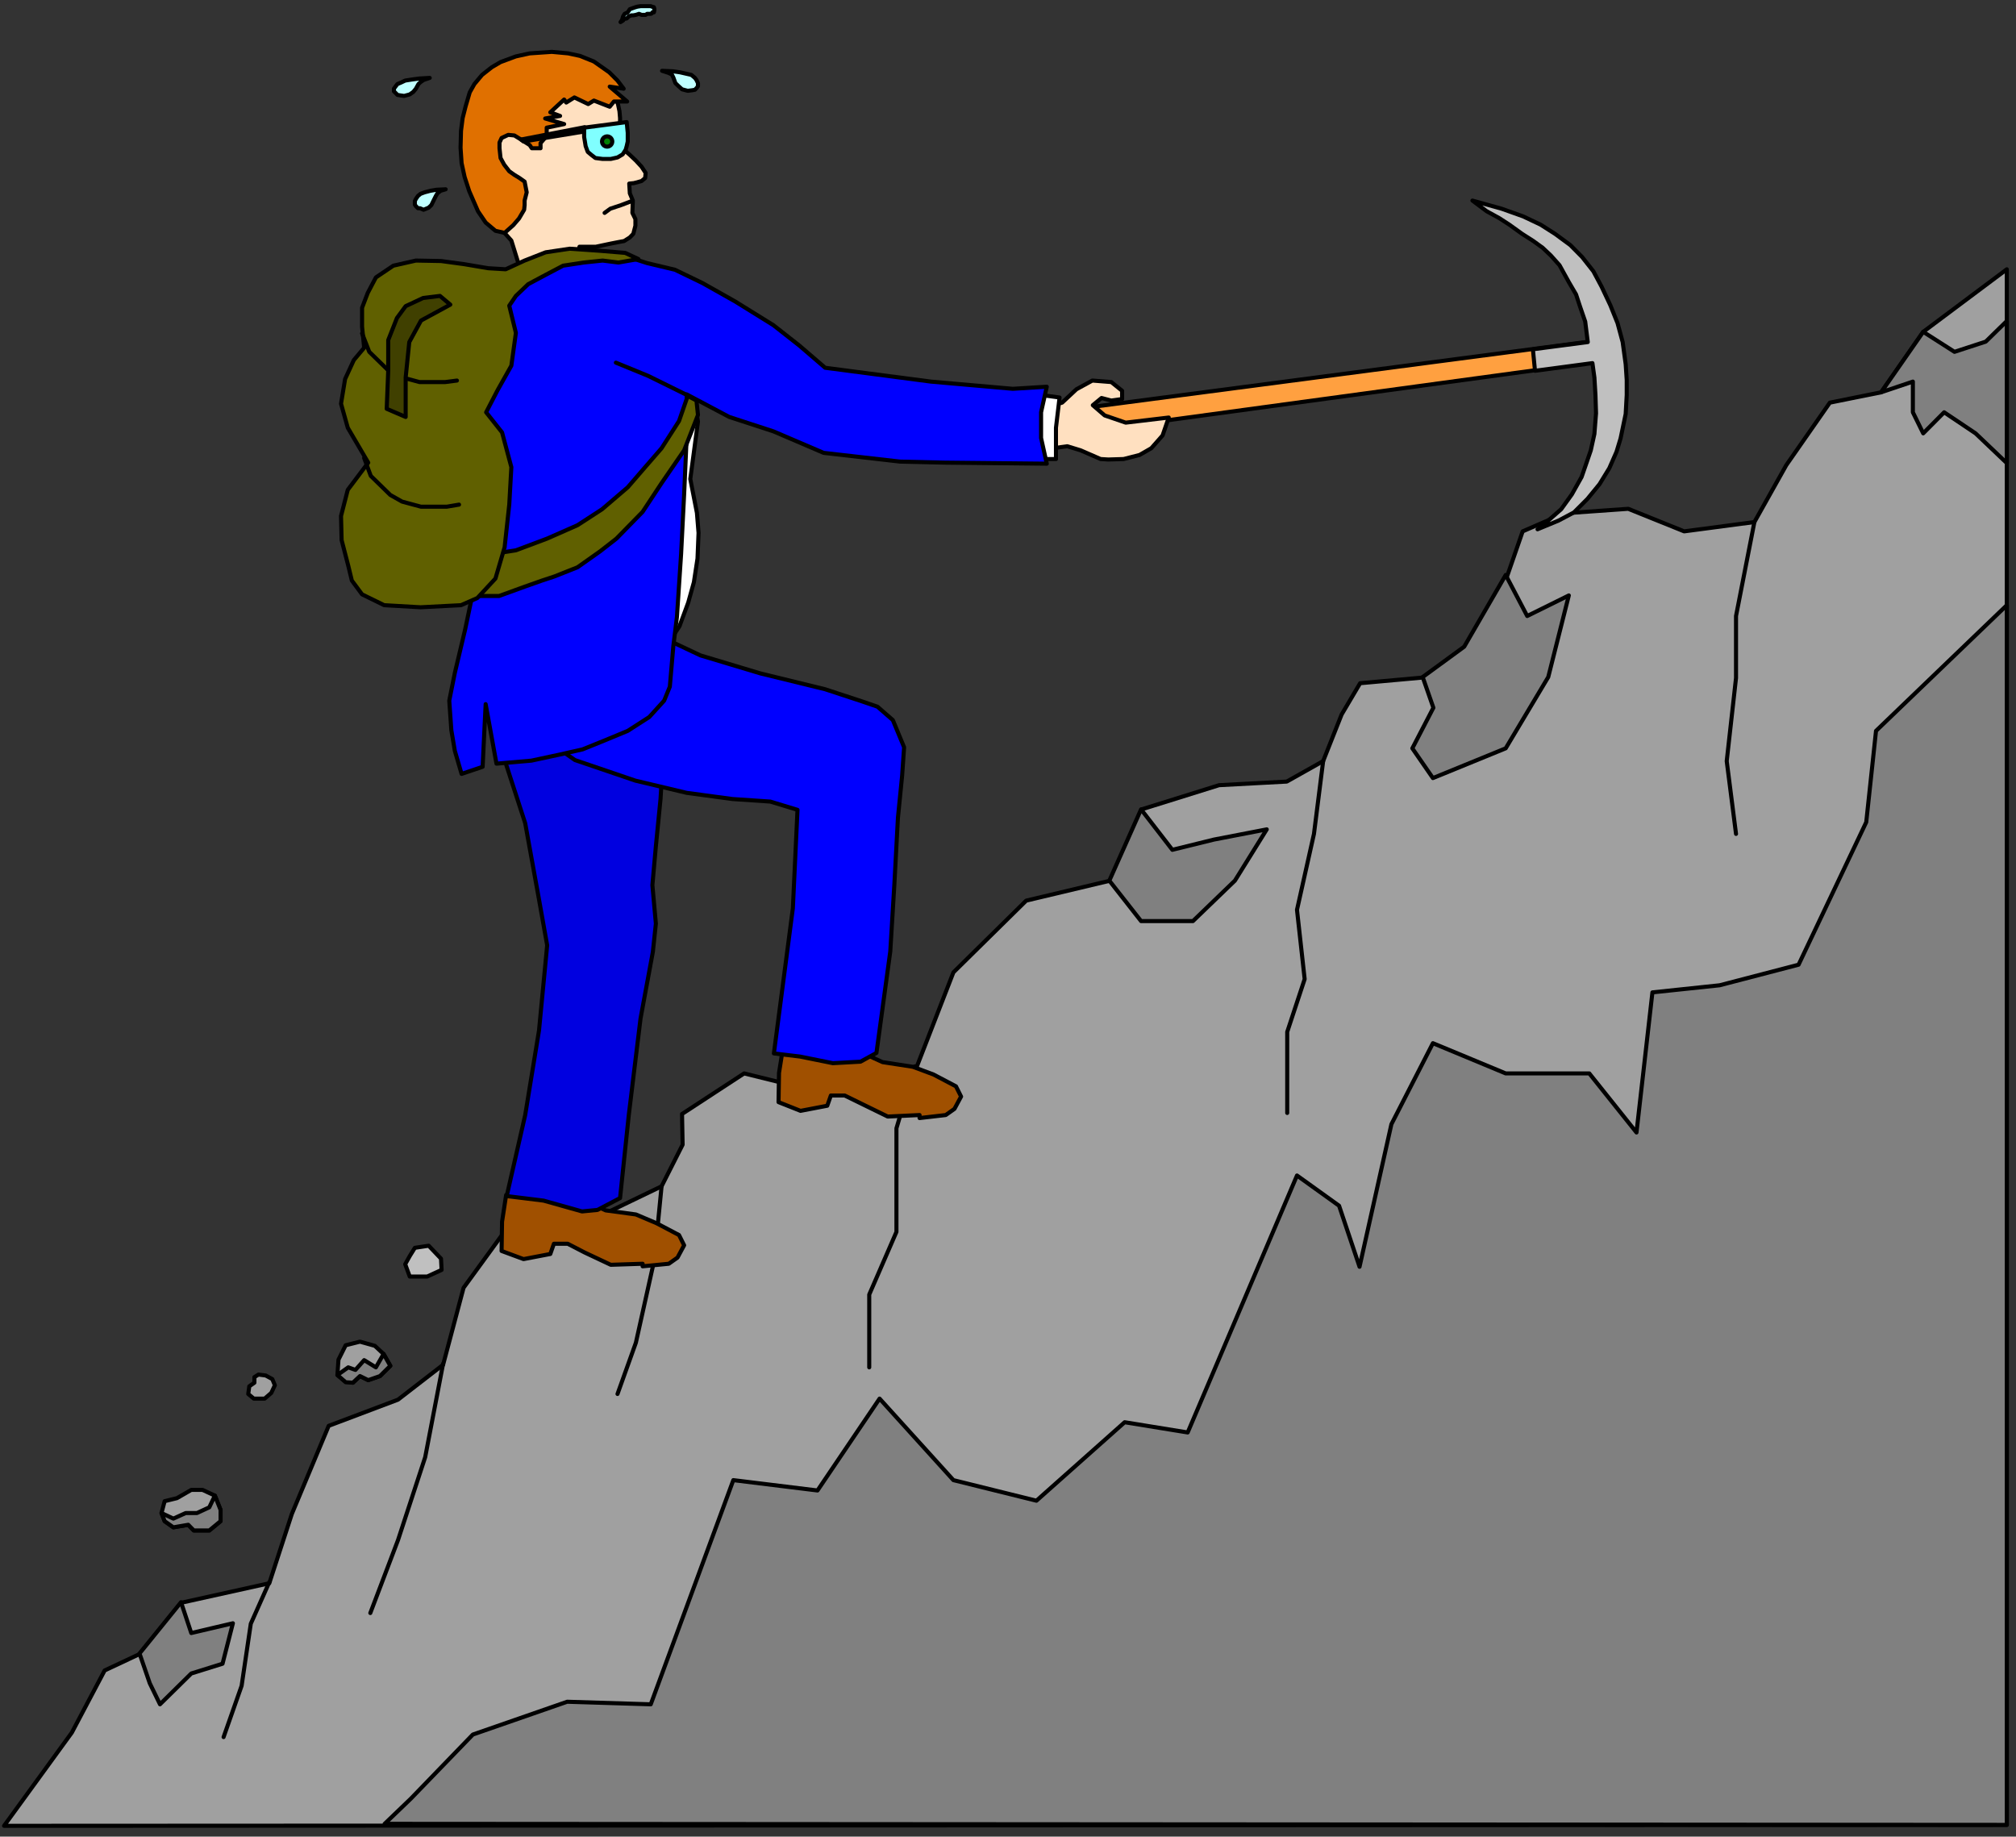 <?xml version="1.0" encoding="UTF-8" standalone="no"?>
<svg
   xmlns:ooo="http://xml.openoffice.org/svg/export"
   xmlns:dc="http://purl.org/dc/elements/1.1/"
   xmlns:cc="http://creativecommons.org/ns#"
   xmlns:rdf="http://www.w3.org/1999/02/22-rdf-syntax-ns#"
   xmlns:svg="http://www.w3.org/2000/svg"
   xmlns="http://www.w3.org/2000/svg"
   xmlns:sodipodi="http://sodipodi.sourceforge.net/DTD/sodipodi-0.dtd"
   xmlns:inkscape="http://www.inkscape.org/namespaces/inkscape"
   version="1.2"
   width="173.39mm"
   height="157.96mm"
   viewBox="0 0 17339 15796.001"
   preserveAspectRatio="xMidYMid"
   xml:space="preserve"
   id="svg220"
   sodipodi:docname="climbhil.svg"
   style="fill-rule:evenodd;stroke-width:28.222;stroke-linejoin:round"
   inkscape:version="0.92.5 (2060ec1f9f, 2020-04-08)"><rect x="0" y="0" width="17339" height="15796.001" fill="#333333" stroke="none"/><sodipodi:namedview
   pagecolor="#ffffff"
   bordercolor="#666666"
   borderopacity="1"
   objecttolerance="10"
   gridtolerance="10"
   guidetolerance="10"
   inkscape:pageopacity="0"
   inkscape:pageshadow="2"
   inkscape:window-width="664"
   inkscape:window-height="487"
   id="namedview222"
   showgrid="false"
   inkscape:zoom="0.2102413"
   inkscape:cx="327.68504"
   inkscape:cy="298.50708"
   inkscape:window-x="0"
   inkscape:window-y="0"
   inkscape:window-maximized="0"
   inkscape:current-layer="svg220" />
 <defs
   class="ClipPathGroup"
   id="defs8">
  <clipPath
   id="presentation_clip_path"
   clipPathUnits="userSpaceOnUse">
   <rect
   x="0"
   y="0"
   width="21000"
   height="29700"
   id="rect2" />
  </clipPath>
  <clipPath
   id="presentation_clip_path_shrink"
   clipPathUnits="userSpaceOnUse">
   <rect
   x="21"
   y="29"
   width="20958"
   height="29641"
   id="rect5" />
  </clipPath>
 </defs>
 <defs
   class="TextShapeIndex"
   id="defs12">
  <g
   ooo:slide="id1"
   ooo:id-list="id3"
   id="g10" />
 </defs>
 <defs
   class="EmbeddedBulletChars"
   id="defs44">
  <g
   id="bullet-char-template-57356"
   transform="matrix(4.8828125e-4,0,0,-4.8828125e-4,0,0)">
   <path
   d="M 580,1141 1163,571 580,0 -4,571 Z"
   id="path14"
   inkscape:connector-curvature="0" />
  </g>
  <g
   id="bullet-char-template-57354"
   transform="matrix(4.8828125e-4,0,0,-4.8828125e-4,0,0)">
   <path
   d="M 8,1128 H 1137 V 0 H 8 Z"
   id="path17"
   inkscape:connector-curvature="0" />
  </g>
  <g
   id="bullet-char-template-10146"
   transform="matrix(4.8828125e-4,0,0,-4.8828125e-4,0,0)">
   <path
   d="M 174,0 602,739 174,1481 1456,739 Z M 1358,739 309,1346 659,739 Z"
   id="path20"
   inkscape:connector-curvature="0" />
  </g>
  <g
   id="bullet-char-template-10132"
   transform="matrix(4.8828125e-4,0,0,-4.8828125e-4,0,0)">
   <path
   d="M 2015,739 1276,0 H 717 l 543,543 H 174 v 393 h 1086 l -543,545 h 557 z"
   id="path23"
   inkscape:connector-curvature="0" />
  </g>
  <g
   id="bullet-char-template-10007"
   transform="matrix(4.8828125e-4,0,0,-4.8828125e-4,0,0)">
   <path
   d="m 0,-2 c -7,16 -16,29 -25,39 l 381,530 c -94,256 -141,385 -141,387 0,25 13,38 40,38 9,0 21,-2 34,-5 21,4 42,12 65,25 l 27,-13 111,-251 280,301 64,-25 24,25 c 21,-10 41,-24 62,-43 C 886,937 835,863 770,784 769,783 710,716 594,584 L 774,223 c 0,-27 -21,-55 -63,-84 l 16,-20 C 717,90 699,76 672,76 641,76 570,178 457,381 L 164,-76 c -22,-34 -53,-51 -92,-51 -42,0 -63,17 -64,51 -7,9 -10,24 -10,44 0,9 1,19 2,30 z"
   id="path26"
   inkscape:connector-curvature="0" />
  </g>
  <g
   id="bullet-char-template-10004"
   transform="matrix(4.8828125e-4,0,0,-4.8828125e-4,0,0)">
   <path
   d="M 285,-33 C 182,-33 111,30 74,156 52,228 41,333 41,471 c 0,78 14,145 41,201 34,71 87,106 158,106 53,0 88,-31 106,-94 l 23,-176 c 8,-64 28,-97 59,-98 l 735,706 c 11,11 33,17 66,17 42,0 63,-15 63,-46 V 965 c 0,-36 -10,-64 -30,-84 L 442,47 C 390,-6 338,-33 285,-33 Z"
   id="path29"
   inkscape:connector-curvature="0" />
  </g>
  <g
   id="bullet-char-template-9679"
   transform="matrix(4.8828125e-4,0,0,-4.8828125e-4,0,0)">
   <path
   d="M 813,0 C 632,0 489,54 383,161 276,268 223,411 223,592 c 0,181 53,324 160,431 106,107 249,161 430,161 179,0 323,-54 432,-161 108,-107 162,-251 162,-431 0,-180 -54,-324 -162,-431 C 1136,54 992,0 813,0 Z"
   id="path32"
   inkscape:connector-curvature="0" />
  </g>
  <g
   id="bullet-char-template-8226"
   transform="matrix(4.8828125e-4,0,0,-4.8828125e-4,0,0)">
   <path
   d="m 346,457 c -73,0 -137,26 -191,78 -54,51 -81,114 -81,188 0,73 27,136 81,188 54,52 118,78 191,78 73,0 134,-26 185,-79 51,-51 77,-114 77,-187 0,-75 -25,-137 -76,-188 -50,-52 -112,-78 -186,-78 z"
   id="path35"
   inkscape:connector-curvature="0" />
  </g>
  <g
   id="bullet-char-template-8211"
   transform="matrix(4.8828125e-4,0,0,-4.8828125e-4,0,0)">
   <path
   d="M -4,459 H 1135 V 606 H -4 Z"
   id="path38"
   inkscape:connector-curvature="0" />
  </g>
  <g
   id="bullet-char-template-61548"
   transform="matrix(4.8828125e-4,0,0,-4.8828125e-4,0,0)">
   <path
   d="m 173,740 c 0,163 58,303 173,419 116,115 255,173 419,173 163,0 302,-58 418,-173 116,-116 174,-256 174,-419 0,-163 -58,-303 -174,-418 C 1067,206 928,148 765,148 601,148 462,206 346,322 231,437 173,577 173,740 Z"
   id="path41"
   inkscape:connector-curvature="0" />
  </g>
 </defs>
 <g
   id="g49"
   transform="translate(-1830,-6952)">
  <g
   id="id2"
   class="Master_Slide">
   <g
   id="bg-id2"
   class="Background" />
   <g
   id="bo-id2"
   class="BackgroundObjects" />
  </g>
 </g>
 <g
   class="SlideGroup"
   id="g218"
   transform="translate(-1830,-6952)">
  <g
   id="g216">
   <g
   id="container-id1">
    <g
   id="id1"
   class="Slide"
   clip-path="url(#presentation_clip_path)">
     <g
   class="Page"
   id="g212">
      <g
   class="Graphic"
   id="g210">
       <g
   id="id3">
        <rect
   class="BoundingBox"
   x="1830"
   y="6952"
   width="17339"
   height="15796"
   id="rect51"
   style="fill:none;stroke:none" />
        <path
   d="m 1865,22655 583,-802 282,-534 300,-141 357,-441 759,-168 194,-596 317,-758 596,-225 388,-300 176,-662 446,-613 542,84 358,-172 357,-172 181,-358 -5,-264 534,-349 538,133 225,-133 631,177 406,-1046 626,-617 723,-172 270,-613 666,-208 582,-31 313,-176 159,-401 159,-269 542,-49 362,-265 361,-608 133,-384 357,-155 551,-39 481,194 604,-80 274,-489 375,-538 441,-89 362,-520 719,-538 v 13379 z"
   id="path53"
   inkscape:connector-curvature="0"
   style="fill:#a0a0a0;stroke:none" />
        <path
   d="m 1865,22655 583,-802 282,-534 300,-141 357,-441 759,-168 194,-596 317,-758 596,-225 388,-300 176,-662 446,-613 542,84 358,-172 357,-172 181,-358 -5,-264 534,-349 538,133 225,-133 631,177 406,-1046 626,-617 723,-172 270,-613 666,-208 582,-31 313,-176 159,-401 159,-269 542,-49 362,-265 361,-608 133,-384 357,-155 551,-39 481,194 604,-80 274,-489 375,-538 441,-89 362,-520 719,-538 v 13379 z"
   id="path55"
   inkscape:connector-curvature="0"
   style="fill:none;stroke:#000000;stroke-width:35;stroke-linecap:round;stroke-linejoin:round" />
        <path
   d="m 9699,16123 -159,533 v 441 450 l -234,539 v 626"
   id="path57"
   inkscape:connector-curvature="0"
   style="fill:none;stroke:#000000;stroke-width:35;stroke-linecap:round;stroke-linejoin:round" />
        <path
   d="m 4146,20560 -159,357 -79,534 -155,441"
   id="path59"
   inkscape:connector-curvature="0"
   style="fill:none;stroke:#000000;stroke-width:35;stroke-linecap:round;stroke-linejoin:round" />
        <path
   d="m 5641,18681 -154,803 -234,714 -238,627"
   id="path61"
   inkscape:connector-curvature="0"
   style="fill:none;stroke:#000000;stroke-width:35;stroke-linecap:round;stroke-linejoin:round" />
        <path
   d="m 7520,17155 -62,631 -159,714 -158,441"
   id="path63"
   inkscape:connector-curvature="0"
   style="fill:none;stroke:#000000;stroke-width:35;stroke-linecap:round;stroke-linejoin:round" />
        <path
   d="m 13210,13498 -79,626 -146,653 66,596 -150,454 v 697"
   id="path65"
   inkscape:connector-curvature="0"
   style="fill:none;stroke:#000000;stroke-width:35;stroke-linecap:round;stroke-linejoin:round" />
        <path
   d="m 16919,11442 -158,808 v 533 l -80,715 80,626"
   id="path67"
   inkscape:connector-curvature="0"
   style="fill:none;stroke:#000000;stroke-width:35;stroke-linecap:round;stroke-linejoin:round" />
        <path
   d="m 19090,12157 -1125,1081 -84,785 -582,1226 -679,177 -578,61 -137,1205 -406,-508 h -719 l -626,-260 -357,697 -274,1226 -176,-525 -362,-260 -940,2210 -542,-88 -759,675 -714,-177 -635,-701 -534,790 -724,-89 -710,1928 -719,-22 -811,282 -534,552 -225,216 13952,9 z"
   id="path69"
   inkscape:connector-curvature="0"
   style="fill:#808080;stroke:none" />
        <path
   d="m 19090,12157 -1125,1081 -84,785 -582,1226 -679,177 -578,61 -137,1205 -406,-508 h -719 l -626,-260 -357,697 -274,1226 -176,-525 -362,-260 -940,2210 -542,-88 -759,675 -714,-177 -635,-701 -534,790 -724,-89 -710,1928 -719,-22 -811,282 -534,552 -225,216 13952,9 z"
   id="path71"
   inkscape:connector-curvature="0"
   style="fill:none;stroke:#000000;stroke-width:35;stroke-linecap:round;stroke-linejoin:round" />
        <path
   d="m 14780,11897 185,353 358,-177 -177,702 -366,613 -626,256 -177,-256 181,-349 -92,-264 357,-261 z"
   id="path73"
   inkscape:connector-curvature="0"
   style="fill:#808080;stroke:none" />
        <path
   d="m 14780,11897 185,353 358,-177 -177,702 -366,613 -626,256 -177,-256 181,-349 -92,-264 357,-261 z"
   id="path75"
   inkscape:connector-curvature="0"
   style="fill:none;stroke:#000000;stroke-width:35;stroke-linecap:round;stroke-linejoin:round" />
        <path
   d="m 11644,13913 -273,613 273,348 h 446 l 361,-348 274,-441 -455,88 -357,88 z"
   id="path77"
   inkscape:connector-curvature="0"
   style="fill:#808080;stroke:none" />
        <path
   d="m 11644,13913 -273,613 273,348 h 446 l 361,-348 274,-441 -455,88 -357,88 z"
   id="path79"
   inkscape:connector-curvature="0"
   style="fill:none;stroke:#000000;stroke-width:35;stroke-linecap:round;stroke-linejoin:round" />
        <path
   d="m 3387,20732 -357,441 88,256 88,181 269,-265 269,-84 89,-348 -358,84 z"
   id="path81"
   inkscape:connector-curvature="0"
   style="fill:#808080;stroke:none" />
        <path
   d="m 3387,20732 -357,441 88,256 88,181 269,-265 269,-84 89,-348 -358,84 z"
   id="path83"
   inkscape:connector-curvature="0"
   style="fill:none;stroke:#000000;stroke-width:35;stroke-linecap:round;stroke-linejoin:round" />
        <path
   d="m 18371,9806 269,172 269,-88 181,-177 v 1222 l -269,-256 -270,-181 -180,181 -89,-181 v -264 l -273,92 z"
   id="path85"
   inkscape:connector-curvature="0"
   style="fill:#808080;stroke:none" />
        <path
   d="m 18371,9806 269,172 269,-88 181,-177 v 1222 l -269,-256 -270,-181 -180,181 -89,-181 v -264 l -273,92 z"
   id="path87"
   inkscape:connector-curvature="0"
   style="fill:none;stroke:#000000;stroke-width:35;stroke-linecap:round;stroke-linejoin:round" />
        <path
   d="m 5517,17666 -119,18 -44,71 -39,70 39,106 h 150 l 124,-57 -5,-97 z"
   id="path89"
   inkscape:connector-curvature="0"
   style="fill:#c0c0c0;stroke:none" />
        <path
   d="m 5517,17666 -119,18 -44,71 -39,70 39,106 h 150 l 124,-57 -5,-97 z"
   id="path91"
   inkscape:connector-curvature="0"
   style="fill:none;stroke:#000000;stroke-width:35;stroke-linecap:round;stroke-linejoin:round" />
        <path
   d="m 4115,18782 -62,-8 -35,22 v 48 l -44,31 -9,66 48,40 h 93 l 57,-49 31,-66 -22,-53 z"
   id="path93"
   inkscape:connector-curvature="0"
   style="fill:#a0a0a0;stroke:none" />
        <path
   d="m 4115,18782 -62,-8 -35,22 v 48 l -44,31 -9,66 48,40 h 93 l 57,-49 31,-66 -22,-53 z"
   id="path95"
   inkscape:connector-curvature="0"
   style="fill:none;stroke:#000000;stroke-width:35;stroke-linecap:round;stroke-linejoin:round" />
        <path
   d="m 4803,18522 123,-31 128,36 75,70 58,102 -89,88 -101,35 -71,-35 -61,57 -62,-9 -71,-57 9,-132 z"
   id="path97"
   inkscape:connector-curvature="0"
   style="fill:#a0a0a0;stroke:none" />
        <path
   d="m 4803,18522 123,-31 128,36 75,70 58,102 -89,88 -101,35 -71,-35 -61,57 -62,-9 -71,-57 9,-132 z"
   id="path99"
   inkscape:connector-curvature="0"
   style="fill:none;stroke:#000000;stroke-width:35;stroke-linecap:round;stroke-linejoin:round" />
        <path
   d="m 5129,18597 58,102 -89,88 -101,35 -71,-35 -61,57 -62,-4 -71,-62 93,-66 62,22 75,-84 101,62 z"
   id="path101"
   inkscape:connector-curvature="0"
   style="fill:#808080;stroke:none" />
        <path
   d="m 5129,18597 58,102 -89,88 -101,35 -71,-35 -61,57 -62,-4 -71,-62 93,-66 62,22 75,-84 101,62 z"
   id="path103"
   inkscape:connector-curvature="0"
   style="fill:none;stroke:#000000;stroke-width:35;stroke-linecap:round;stroke-linejoin:round" />
        <path
   d="m 3352,19837 123,-71 h 97 l 106,49 49,123 v 97 l -97,80 h -133 l -48,-49 -128,22 -75,-53 -27,-70 27,-102 z"
   id="path105"
   inkscape:connector-curvature="0"
   style="fill:#a0a0a0;stroke:none" />
        <path
   d="m 3352,19837 123,-71 h 97 l 106,49 49,123 v 97 l -97,80 h -133 l -48,-49 -128,22 -75,-53 -27,-70 27,-102 z"
   id="path107"
   inkscape:connector-curvature="0"
   style="fill:none;stroke:#000000;stroke-width:35;stroke-linecap:round;stroke-linejoin:round" />
        <path
   d="m 3219,19965 102,48 106,-48 h 97 l 106,-49 48,-101 49,123 v 97 l -97,80 h -133 l -48,-49 -128,22 -75,-53 z"
   id="path109"
   inkscape:connector-curvature="0"
   style="fill:#808080;stroke:none" />
        <path
   d="m 3219,19965 102,48 106,-48 h 97 l 106,-49 48,-101 49,123 v 97 l -97,80 h -133 l -48,-49 -128,22 -75,-53 z"
   id="path111"
   inkscape:connector-curvature="0"
   style="fill:none;stroke:#000000;stroke-width:35;stroke-linecap:round;stroke-linejoin:round" />
        <path
   d="m 10497,10547 27,203 4988,-679 -44,-177 z"
   id="path113"
   inkscape:connector-curvature="0"
   style="fill:#ffa040;stroke:none" />
        <path
   d="m 10497,10547 27,203 4988,-679 -44,-177 z"
   id="path115"
   inkscape:connector-curvature="0"
   style="fill:none;stroke:#000000;stroke-width:35;stroke-linecap:round;stroke-linejoin:round" />
        <path
   d="m 15014,9956 18,185 494,-66 17,124 9,150 5,158 -14,177 -31,141 -44,128 -35,101 -84,150 -92,128 -111,97 -92,75 181,-75 132,-70 115,-115 105,-128 84,-137 62,-141 35,-115 44,-211 9,-163 v -128 l -9,-137 -26,-190 -44,-163 -62,-154 -75,-159 -71,-133 -97,-123 -101,-102 -132,-97 -124,-79 -150,-71 -185,-66 -251,-70 123,92 106,58 88,57 110,79 97,62 80,58 70,66 75,84 80,145 62,106 35,106 44,128 22,176 z"
   id="path117"
   inkscape:connector-curvature="0"
   style="fill:#c0c0c0;stroke:none" />
        <path
   d="m 15014,9956 18,185 494,-66 17,124 9,150 5,158 -14,177 -31,141 -44,128 -35,101 -84,150 -92,128 -111,97 -92,75 181,-75 132,-70 115,-115 105,-128 84,-137 62,-141 35,-115 44,-211 9,-163 v -128 l -9,-137 -26,-190 -44,-163 -62,-154 -75,-159 -71,-133 -97,-123 -101,-102 -132,-97 -124,-79 -150,-71 -185,-66 -251,-70 123,92 106,58 88,57 110,79 97,62 80,58 70,66 75,84 80,145 62,106 35,106 44,128 22,176 z"
   id="path119"
   inkscape:connector-curvature="0"
   style="fill:none;stroke:#000000;stroke-width:35;stroke-linecap:round;stroke-linejoin:round" />
        <path
   d="m 8565,15959 -35,221 -4,251 189,75 230,-44 31,-88 h 119 l 145,71 225,110 274,-13 v 26 l 225,-26 75,-53 57,-106 -44,-88 -194,-102 -177,-66 -260,-40 -203,-92 -216,-22 z"
   id="path121"
   inkscape:connector-curvature="0"
   style="fill:#a05000;stroke:none" />
        <path
   d="m 8565,15959 -35,221 -4,251 189,75 230,-44 31,-88 h 119 l 145,71 225,110 274,-13 v 26 l 225,-26 75,-53 57,-106 -44,-88 -194,-102 -177,-66 -260,-40 -203,-92 -216,-22 z"
   id="path123"
   inkscape:connector-curvature="0"
   style="fill:none;stroke:#000000;stroke-width:35;stroke-linecap:round;stroke-linejoin:round" />
        <path
   d="m 6183,17230 -35,229 -4,252 189,70 230,-44 31,-88 h 119 l 145,75 225,106 274,-9 v 22 l 225,-22 75,-53 57,-106 -44,-88 -194,-102 -177,-75 -260,-35 -203,-93 -216,-26 z"
   id="path125"
   inkscape:connector-curvature="0"
   style="fill:#a05000;stroke:none" />
        <path
   d="m 6183,17230 -35,229 -4,252 189,70 230,-44 31,-88 h 119 l 145,75 225,106 274,-9 v 22 l 225,-22 75,-53 57,-106 -44,-88 -194,-102 -177,-75 -260,-35 -203,-93 -216,-26 z"
   id="path127"
   inkscape:connector-curvature="0"
   style="fill:none;stroke:#000000;stroke-width:35;stroke-linecap:round;stroke-linejoin:round" />
        <path
   d="m 6161,12510 -61,406 48,503 199,613 119,657 70,393 -70,732 -119,728 -159,697 317,39 331,93 133,-13 194,-102 75,-714 101,-830 106,-573 26,-243 -30,-331 30,-335 40,-406 35,-573 v -472 l 67,-304 z"
   id="path129"
   inkscape:connector-curvature="0"
   style="fill:#0000e0;stroke:none" />
        <path
   d="m 6161,12510 -61,406 48,503 199,613 119,657 70,393 -70,732 -119,728 -159,697 317,39 331,93 133,-13 194,-102 75,-714 101,-830 106,-573 26,-243 -30,-331 30,-335 40,-406 35,-573 v -472 l 67,-304 z"
   id="path131"
   inkscape:connector-curvature="0"
   style="fill:none;stroke:#000000;stroke-width:35;stroke-linecap:round;stroke-linejoin:round" />
        <path
   d="m 8486,16012 225,27 282,57 238,-13 137,-75 119,-873 35,-574 31,-578 36,-361 17,-243 -97,-234 -132,-115 -128,-44 -322,-106 -556,-136 -516,-155 -242,-114 -102,-239 -70,-167 -243,66 -384,35 -278,36 -467,-18 v 494 l 92,379 274,190 340,238 520,177 441,105 393,53 326,22 234,71 -40,847 z"
   id="path133"
   inkscape:connector-curvature="0"
   style="fill:#0000ff;stroke:none" />
        <path
   d="m 8486,16012 225,27 282,57 238,-13 137,-75 119,-873 35,-574 31,-578 36,-361 17,-243 -97,-234 -132,-115 -128,-44 -322,-106 -556,-136 -516,-155 -242,-114 -102,-239 -70,-167 -243,66 -384,35 -278,36 -467,-18 v 494 l 92,379 274,190 340,238 520,177 441,105 393,53 326,22 234,71 -40,847 z"
   id="path135"
   inkscape:connector-curvature="0"
   style="fill:none;stroke:#000000;stroke-width:35;stroke-linecap:round;stroke-linejoin:round" />
        <path
   d="m 7560,12510 114,-172 75,-203 49,-176 31,-203 9,-221 -14,-172 -57,-291 66,-494 -79,-485 388,247 -44,-300 -35,-296 -36,-238 -436,-216 -287,-93 -591,-31 -384,164 -176,414 -67,781 36,803 66,710 -35,644 335,88 626,-88 z"
   id="path137"
   inkscape:connector-curvature="0"
   style="fill:#ffffff;stroke:none" />
        <path
   d="m 7560,12510 114,-172 75,-203 49,-176 31,-203 9,-221 -14,-172 -57,-291 66,-494 -79,-485 388,247 -44,-300 -35,-296 -36,-238 -436,-216 -287,-93 -591,-31 -384,164 -176,414 -67,781 36,803 66,710 -35,644 335,88 626,-88 z"
   id="path139"
   inkscape:connector-curvature="0"
   style="fill:none;stroke:#000000;stroke-width:35;stroke-linecap:round;stroke-linejoin:round" />
        <path
   d="m 10850,10446 115,-31 123,-115 137,-75 163,13 93,75 v 71 l -93,13 -84,-22 -75,62 102,88 181,62 370,-44 -53,154 -97,110 -101,58 -137,35 -132,4 -66,-4 -172,-75 -115,-35 -159,22 h -366 l -31,-366 z"
   id="path141"
   inkscape:connector-curvature="0"
   style="fill:#ffe0c0;stroke:none" />
        <path
   d="m 10850,10446 115,-31 123,-115 137,-75 163,13 93,75 v 71 l -93,13 -84,-22 -75,62 102,88 181,62 370,-44 -53,154 -97,110 -101,58 -137,35 -132,4 -66,-4 -172,-75 -115,-35 -159,22 h -366 l -31,-366 z"
   id="path143"
   inkscape:connector-curvature="0"
   style="fill:none;stroke:#000000;stroke-width:35;stroke-linecap:round;stroke-linejoin:round" />
        <path
   d="m 10718,10340 225,31 -31,260 v 269 h -172 z"
   id="path145"
   inkscape:connector-curvature="0"
   style="fill:#ffffff;stroke:none" />
        <path
   d="m 10718,10340 225,31 -31,260 v 269 h -172 z"
   id="path147"
   inkscape:connector-curvature="0"
   style="fill:none;stroke:#000000;stroke-width:35;stroke-linecap:round;stroke-linejoin:round" />
        <path
   d="m 7736,10344 v 366 l -22,494 -26,512 -14,212 -22,331 -31,251 -30,348 -49,120 -128,141 -185,119 -203,84 -185,75 -194,44 -247,53 -300,26 -93,-512 -26,539 -181,61 -58,-198 -30,-177 -18,-255 48,-239 89,-375 61,-291 27,-317 v -552 l 31,-626 57,-282 18,-225 26,-146 58,-225 26,-128 40,-167 106,-133 70,-44 137,-57 163,-40 265,-22 247,31 233,75 239,57 238,115 282,159 327,203 224,176 221,190 909,119 705,62 292,-18 -49,220 v 221 l 49,221 -878,-9 -384,-9 -657,-75 -432,-185 -380,-124 z"
   id="path149"
   inkscape:connector-curvature="0"
   style="fill:#0000ff;stroke:none" />
        <path
   d="m 7736,10344 v 366 l -22,494 -26,512 -14,212 -22,331 -31,251 -30,348 -49,120 -128,141 -185,119 -203,84 -185,75 -194,44 -247,53 -300,26 -93,-512 -26,539 -181,61 -58,-198 -30,-177 -18,-255 48,-239 89,-375 61,-291 27,-317 v -552 l 31,-626 57,-282 18,-225 26,-146 58,-225 26,-128 40,-167 106,-133 70,-44 137,-57 163,-40 265,-22 247,31 233,75 239,57 238,115 282,159 327,203 224,176 221,190 909,119 705,62 292,-18 -49,220 v 221 l 49,221 -878,-9 -384,-9 -657,-75 -432,-185 -380,-124 z"
   id="path151"
   inkscape:connector-curvature="0"
   style="fill:none;stroke:#000000;stroke-width:35;stroke-linecap:round;stroke-linejoin:round" />
        <path
   d="m 7754,10357 -349,-172 -278,-114"
   id="path153"
   inkscape:connector-curvature="0"
   style="fill:none;stroke:#000000;stroke-width:35;stroke-linecap:round;stroke-linejoin:round" />
        <path
   d="m 7167,7142 13,-18 9,-31 13,-22 27,-13 18,-27 22,-8 26,-9 18,-5 26,-4 h 27 35 26 l 9,4 18,5 v 4 l 4,9 v 4 9 l -4,18 h -13 l -5,9 -9,4 h -22 -9 l -13,9 h -22 -13 l -22,-9 -27,9 -22,4 h -17 l -22,9 -18,18 -22,4 -9,13 z"
   id="path155"
   inkscape:connector-curvature="0"
   style="fill:#c0ffff;stroke:none" />
        <path
   d="m 7167,7142 13,-18 9,-31 13,-22 27,-13 18,-27 22,-8 26,-9 18,-5 26,-4 h 27 35 26 l 9,4 18,5 v 4 l 4,9 v 4 9 l -4,18 h -13 l -5,9 -9,4 h -22 -9 l -13,9 h -22 -13 l -22,-9 -27,9 -22,4 h -17 l -22,9 -18,18 -22,4 -9,13 z"
   id="path157"
   inkscape:connector-curvature="0"
   style="fill:none;stroke:#000000;stroke-width:35;stroke-linecap:round;stroke-linejoin:round" />
        <path
   d="m 5584,8584 -53,9 -49,13 -35,13 -22,18 -18,26 -9,18 v 31 l 9,13 18,18 h 17 l 31,13 44,-18 23,-22 17,-35 22,-44 13,-22 27,-22 44,-13 z"
   id="path159"
   inkscape:connector-curvature="0"
   style="fill:#c0ffff;stroke:none" />
        <path
   d="m 5584,8584 -53,9 -49,13 -35,13 -22,18 -18,26 -9,18 v 31 l 9,13 18,18 h 17 l 31,13 44,-18 23,-22 17,-35 22,-44 13,-22 27,-22 44,-13 z"
   id="path161"
   inkscape:connector-curvature="0"
   style="fill:none;stroke:#000000;stroke-width:35;stroke-linecap:round;stroke-linejoin:round" />
        <path
   d="m 5438,7627 -66,9 -57,9 -36,17 -31,13 -17,22 -13,18 v 22 l 13,13 17,18 22,4 36,5 48,-13 31,-22 22,-27 22,-40 18,-17 26,-18 53,-18 z"
   id="path163"
   inkscape:connector-curvature="0"
   style="fill:#c0ffff;stroke:none" />
        <path
   d="m 5438,7627 -66,9 -57,9 -36,17 -31,13 -17,22 -13,18 v 22 l 13,13 17,18 22,4 36,5 48,-13 31,-22 22,-27 22,-40 18,-17 26,-18 53,-18 z"
   id="path165"
   inkscape:connector-curvature="0"
   style="fill:none;stroke:#000000;stroke-width:35;stroke-linecap:round;stroke-linejoin:round" />
        <path
   d="m 7617,7565 62,9 57,13 40,9 31,26 13,18 13,27 v 26 l -9,13 -17,18 -22,4 -40,5 -49,-13 -30,-27 -27,-26 -18,-49 -13,-26 -31,-14 -53,-17 z"
   id="path167"
   inkscape:connector-curvature="0"
   style="fill:#c0ffff;stroke:none" />
        <path
   d="m 7617,7565 62,9 57,13 40,9 31,26 13,18 13,27 v 26 l -9,13 -17,18 -22,4 -40,5 -49,-13 -30,-27 -27,-26 -18,-49 -13,-26 -31,-14 -53,-17 z"
   id="path169"
   inkscape:connector-curvature="0"
   style="fill:none;stroke:#000000;stroke-width:35;stroke-linecap:round;stroke-linejoin:round" />
        <path
   d="m 6303,9263 -75,-242 -75,-84 -137,-110 -80,-137 -70,-176 -13,-106 -5,-128 9,-186 40,-167 48,-159 119,-128 119,-66 168,-53 h 265 l 269,35 97,40 53,62 66,70 31,84 13,35 13,62 5,58 v 79 l -9,93 -5,53 18,30 40,27 40,35 52,49 49,53 35,53 -4,44 -31,26 -66,18 -40,4 5,84 26,62 -4,106 26,53 v 57 l -18,70 -30,31 -49,31 -49,9 -66,13 -128,27 h -141 l -17,57 30,79 z"
   id="path171"
   inkscape:connector-curvature="0"
   style="fill:#ffe0c0;stroke:none" />
        <path
   d="m 6303,9263 -75,-242 -75,-84 -137,-110 -80,-137 -70,-176 -13,-106 -5,-128 9,-186 40,-167 48,-159 119,-128 119,-66 168,-53 h 265 l 269,35 97,40 53,62 66,70 31,84 13,35 13,62 5,58 v 79 l -9,93 -5,53 18,30 40,27 40,35 52,49 49,53 35,53 -4,44 -31,26 -66,18 -40,4 5,84 26,62 -4,106 26,53 v 57 l -18,70 -30,31 -49,31 -49,9 -66,13 -128,27 h -141 l -17,57 30,79 z"
   id="path173"
   inkscape:connector-curvature="0"
   style="fill:none;stroke:#000000;stroke-width:35;stroke-linecap:round;stroke-linejoin:round" />
        <path
   d="m 7070,7574 71,71 53,70 -120,-18 150,128 h -114 l -36,45 -136,-53 -49,30 -119,-57 -70,44 -18,-26 -119,110 84,31 -128,22 163,48 -150,31 v 71 l -53,62 v 44 h -75 l -18,-27 -75,-48 -57,-35 -53,-5 -57,27 -18,39 v 49 l 9,84 31,57 44,57 44,31 44,27 44,31 18,92 -18,71 v 39 l -4,40 -44,75 -49,57 -75,67 -79,-18 -84,-71 -66,-97 -75,-172 -40,-123 -26,-119 -9,-133 4,-145 14,-110 26,-102 35,-119 40,-71 66,-79 84,-66 75,-44 132,-49 119,-26 190,-13 141,13 102,22 119,48 z"
   id="path175"
   inkscape:connector-curvature="0"
   style="fill:#e07000;stroke:none" />
        <path
   d="m 7070,7574 71,71 53,70 -120,-18 150,128 h -114 l -36,45 -136,-53 -49,30 -119,-57 -70,44 -18,-26 -119,110 84,31 -128,22 163,48 -150,31 v 71 l -53,62 v 44 h -75 l -18,-27 -75,-48 -57,-35 -53,-5 -57,27 -18,39 v 49 l 9,84 31,57 44,57 44,31 44,27 44,31 18,92 -18,71 v 39 l -4,40 -44,75 -49,57 -75,67 -79,-18 -84,-71 -66,-97 -75,-172 -40,-123 -26,-119 -9,-133 4,-145 14,-110 26,-102 35,-119 40,-71 66,-79 84,-66 75,-44 132,-49 119,-26 190,-13 141,13 102,22 119,48 z"
   id="path177"
   inkscape:connector-curvature="0"
   style="fill:none;stroke:#000000;stroke-width:35;stroke-linecap:round;stroke-linejoin:round" />
        <path
   d="m 7264,8681 -92,35 -93,31 -49,36"
   id="path179"
   inkscape:connector-curvature="0"
   style="fill:none;stroke:#000000;stroke-width:35;stroke-linecap:round;stroke-linejoin:round" />
        <path
   d="m 6311,8152 547,-106 9,35 -534,88 z"
   id="path181"
   inkscape:connector-curvature="0"
   style="fill:#c0c0c0;stroke:none" />
        <path
   d="m 6311,8152 547,-106 9,35 -534,88 z"
   id="path183"
   inkscape:connector-curvature="0"
   style="fill:none;stroke:#000000;stroke-width:35;stroke-linecap:round;stroke-linejoin:round" />
        <path
   d="m 7220,8002 -366,48 v 80 l 13,79 18,49 31,26 35,27 62,8 h 70 l 58,-13 44,-26 26,-40 9,-31 9,-40 v -75 z"
   id="path185"
   inkscape:connector-curvature="0"
   style="fill:#80ffff;stroke:none" />
        <path
   d="m 7220,8002 -366,48 v 80 l 13,79 18,49 31,26 35,27 62,8 h 70 l 58,-13 44,-26 26,-40 9,-31 9,-40 v -75 z"
   id="path187"
   inkscape:connector-curvature="0"
   style="fill:none;stroke:#000000;stroke-width:35;stroke-linecap:round;stroke-linejoin:round" />
        <path
   d="m 7100,8171 c 0,8 -2,16 -6,23 -4,7 -9,13 -16,17 -6,4 -14,6 -21,6 -8,0 -16,-2 -22,-6 -7,-4 -12,-10 -16,-17 -4,-7 -6,-15 -6,-23 0,-8 2,-16 6,-23 4,-7 9,-13 16,-17 6,-4 14,-6 22,-6 7,0 15,2 21,6 7,4 12,10 16,17 4,7 6,15 6,23 z"
   id="path189"
   inkscape:connector-curvature="0"
   style="fill:#008000;stroke:none" />
        <path
   d="m 7096,8169 v -2 -2 l -1,-3 v -2 -2 l -1,-2 -1,-2 -1,-2 v -2 l -2,-2 -1,-2 -1,-2 -1,-2 -2,-2 -1,-1 -2,-2 -1,-1 -2,-2 -2,-1 -2,-1 -2,-1 -2,-2 h -2 l -2,-1 -2,-1 -2,-1 h -2 -2 l -3,-1 h -2 -2 v 0 h -2 -2 l -3,1 h -2 -2 l -2,1 -2,1 -2,1 h -2 l -2,2 -2,1 -2,1 -2,1 -2,2 -1,1 -2,2 -1,1 -2,2 -1,2 -1,2 -1,2 -2,2 v 2 l -1,2 -1,2 -1,2 v 2 2 l -1,3 v 2 2 0 2 2 l 1,3 v 2 2 l 1,2 1,2 1,2 v 2 l 2,2 1,2 1,2 1,2 2,2 1,1 2,2 1,1 2,2 2,1 2,1 2,1 2,2 h 2 l 2,1 2,1 2,1 h 2 2 l 3,1 h 2 2 v 0 h 2 2 l 3,-1 h 2 2 l 2,-1 2,-1 2,-1 h 2 l 2,-2 2,-1 2,-1 2,-1 2,-2 1,-1 2,-2 1,-1 2,-2 1,-2 1,-2 1,-2 2,-2 v -2 l 1,-2 1,-2 1,-2 v -2 -2 l 1,-3 v -2 z"
   id="path191"
   inkscape:connector-curvature="0"
   style="fill:none;stroke:#000000;stroke-width:35;stroke-linecap:round;stroke-linejoin:round" />
        <path
   d="m 7820,10397 -75,-40 -75,216 -150,234 -146,168 -145,168 -221,189 -211,137 -261,115 -269,101 -198,31 -40,154 -79,208 h 172 l 220,-80 150,-53 106,-35 199,-79 194,-137 141,-110 225,-230 163,-247 194,-282 119,-304 z"
   id="path193"
   inkscape:connector-curvature="0"
   style="fill:#606000;stroke:none" />
        <path
   d="m 7820,10397 -75,-40 -75,216 -150,234 -146,168 -145,168 -221,189 -211,137 -261,115 -269,101 -198,31 -40,154 -79,208 h 172 l 220,-80 150,-53 106,-35 199,-79 194,-137 141,-110 225,-230 163,-247 194,-282 119,-304 z"
   id="path195"
   inkscape:connector-curvature="0"
   style="fill:none;stroke:#000000;stroke-width:35;stroke-linecap:round;stroke-linejoin:round" />
        <path
   d="m 6991,9109 216,18 114,53 -172,30 -136,-17 -163,17 -177,27 -150,79 -150,80 -106,101 -57,84 57,234 -39,282 -119,212 -98,189 137,173 80,299 -18,322 -40,367 -79,269 -155,167 -141,62 -348,18 -313,-18 -190,-93 -88,-119 -31,-128 -57,-220 -5,-207 58,-225 176,-234 -176,-300 -58,-207 35,-212 75,-163 89,-106 -18,-181 v -163 l 49,-128 70,-133 150,-101 194,-44 216,4 199,27 207,35 150,9 163,-75 181,-71 207,-31 z"
   id="path197"
   inkscape:connector-curvature="0"
   style="fill:#606000;stroke:none" />
        <path
   d="m 6991,9109 216,18 114,53 -172,30 -136,-17 -163,17 -177,27 -150,79 -150,80 -106,101 -57,84 57,234 -39,282 -119,212 -98,189 137,173 80,299 -18,322 -40,367 -79,269 -155,167 -141,62 -348,18 -313,-18 -190,-93 -88,-119 -31,-128 -57,-220 -5,-207 58,-225 176,-234 -176,-300 -58,-207 35,-212 75,-163 89,-106 -18,-181 v -163 l 49,-128 70,-133 150,-101 194,-44 216,4 199,27 207,35 150,9 163,-75 181,-71 207,-31 z"
   id="path199"
   inkscape:connector-curvature="0"
   style="fill:none;stroke:#000000;stroke-width:35;stroke-linecap:round;stroke-linejoin:round" />
        <path
   d="m 4944,9819 62,159 163,159 106,57 163,44 h 221 l 101,-13"
   id="path201"
   inkscape:connector-curvature="0"
   style="fill:none;stroke:#000000;stroke-width:35;stroke-linecap:round;stroke-linejoin:round" />
        <path
   d="m 5469,9515 -150,70 -75,102 -75,190 v 264 l -13,327 163,70 v -339 l 31,-305 101,-185 252,-137 -89,-75 z"
   id="path203"
   inkscape:connector-curvature="0"
   style="fill:#404000;stroke:none" />
        <path
   d="m 5469,9515 -150,70 -75,102 -75,190 v 264 l -13,327 163,70 v -339 l 31,-305 101,-185 252,-137 -89,-75 z"
   id="path205"
   inkscape:connector-curvature="0"
   style="fill:none;stroke:#000000;stroke-width:35;stroke-linecap:round;stroke-linejoin:round" />
        <path
   d="m 4962,10891 57,154 168,164 101,57 163,44 h 221 l 106,-18"
   id="path207"
   inkscape:connector-curvature="0"
   style="fill:none;stroke:#000000;stroke-width:35;stroke-linecap:round;stroke-linejoin:round" />
       </g>
      </g>
     </g>
    </g>
   </g>
  </g>
 </g>
</svg>